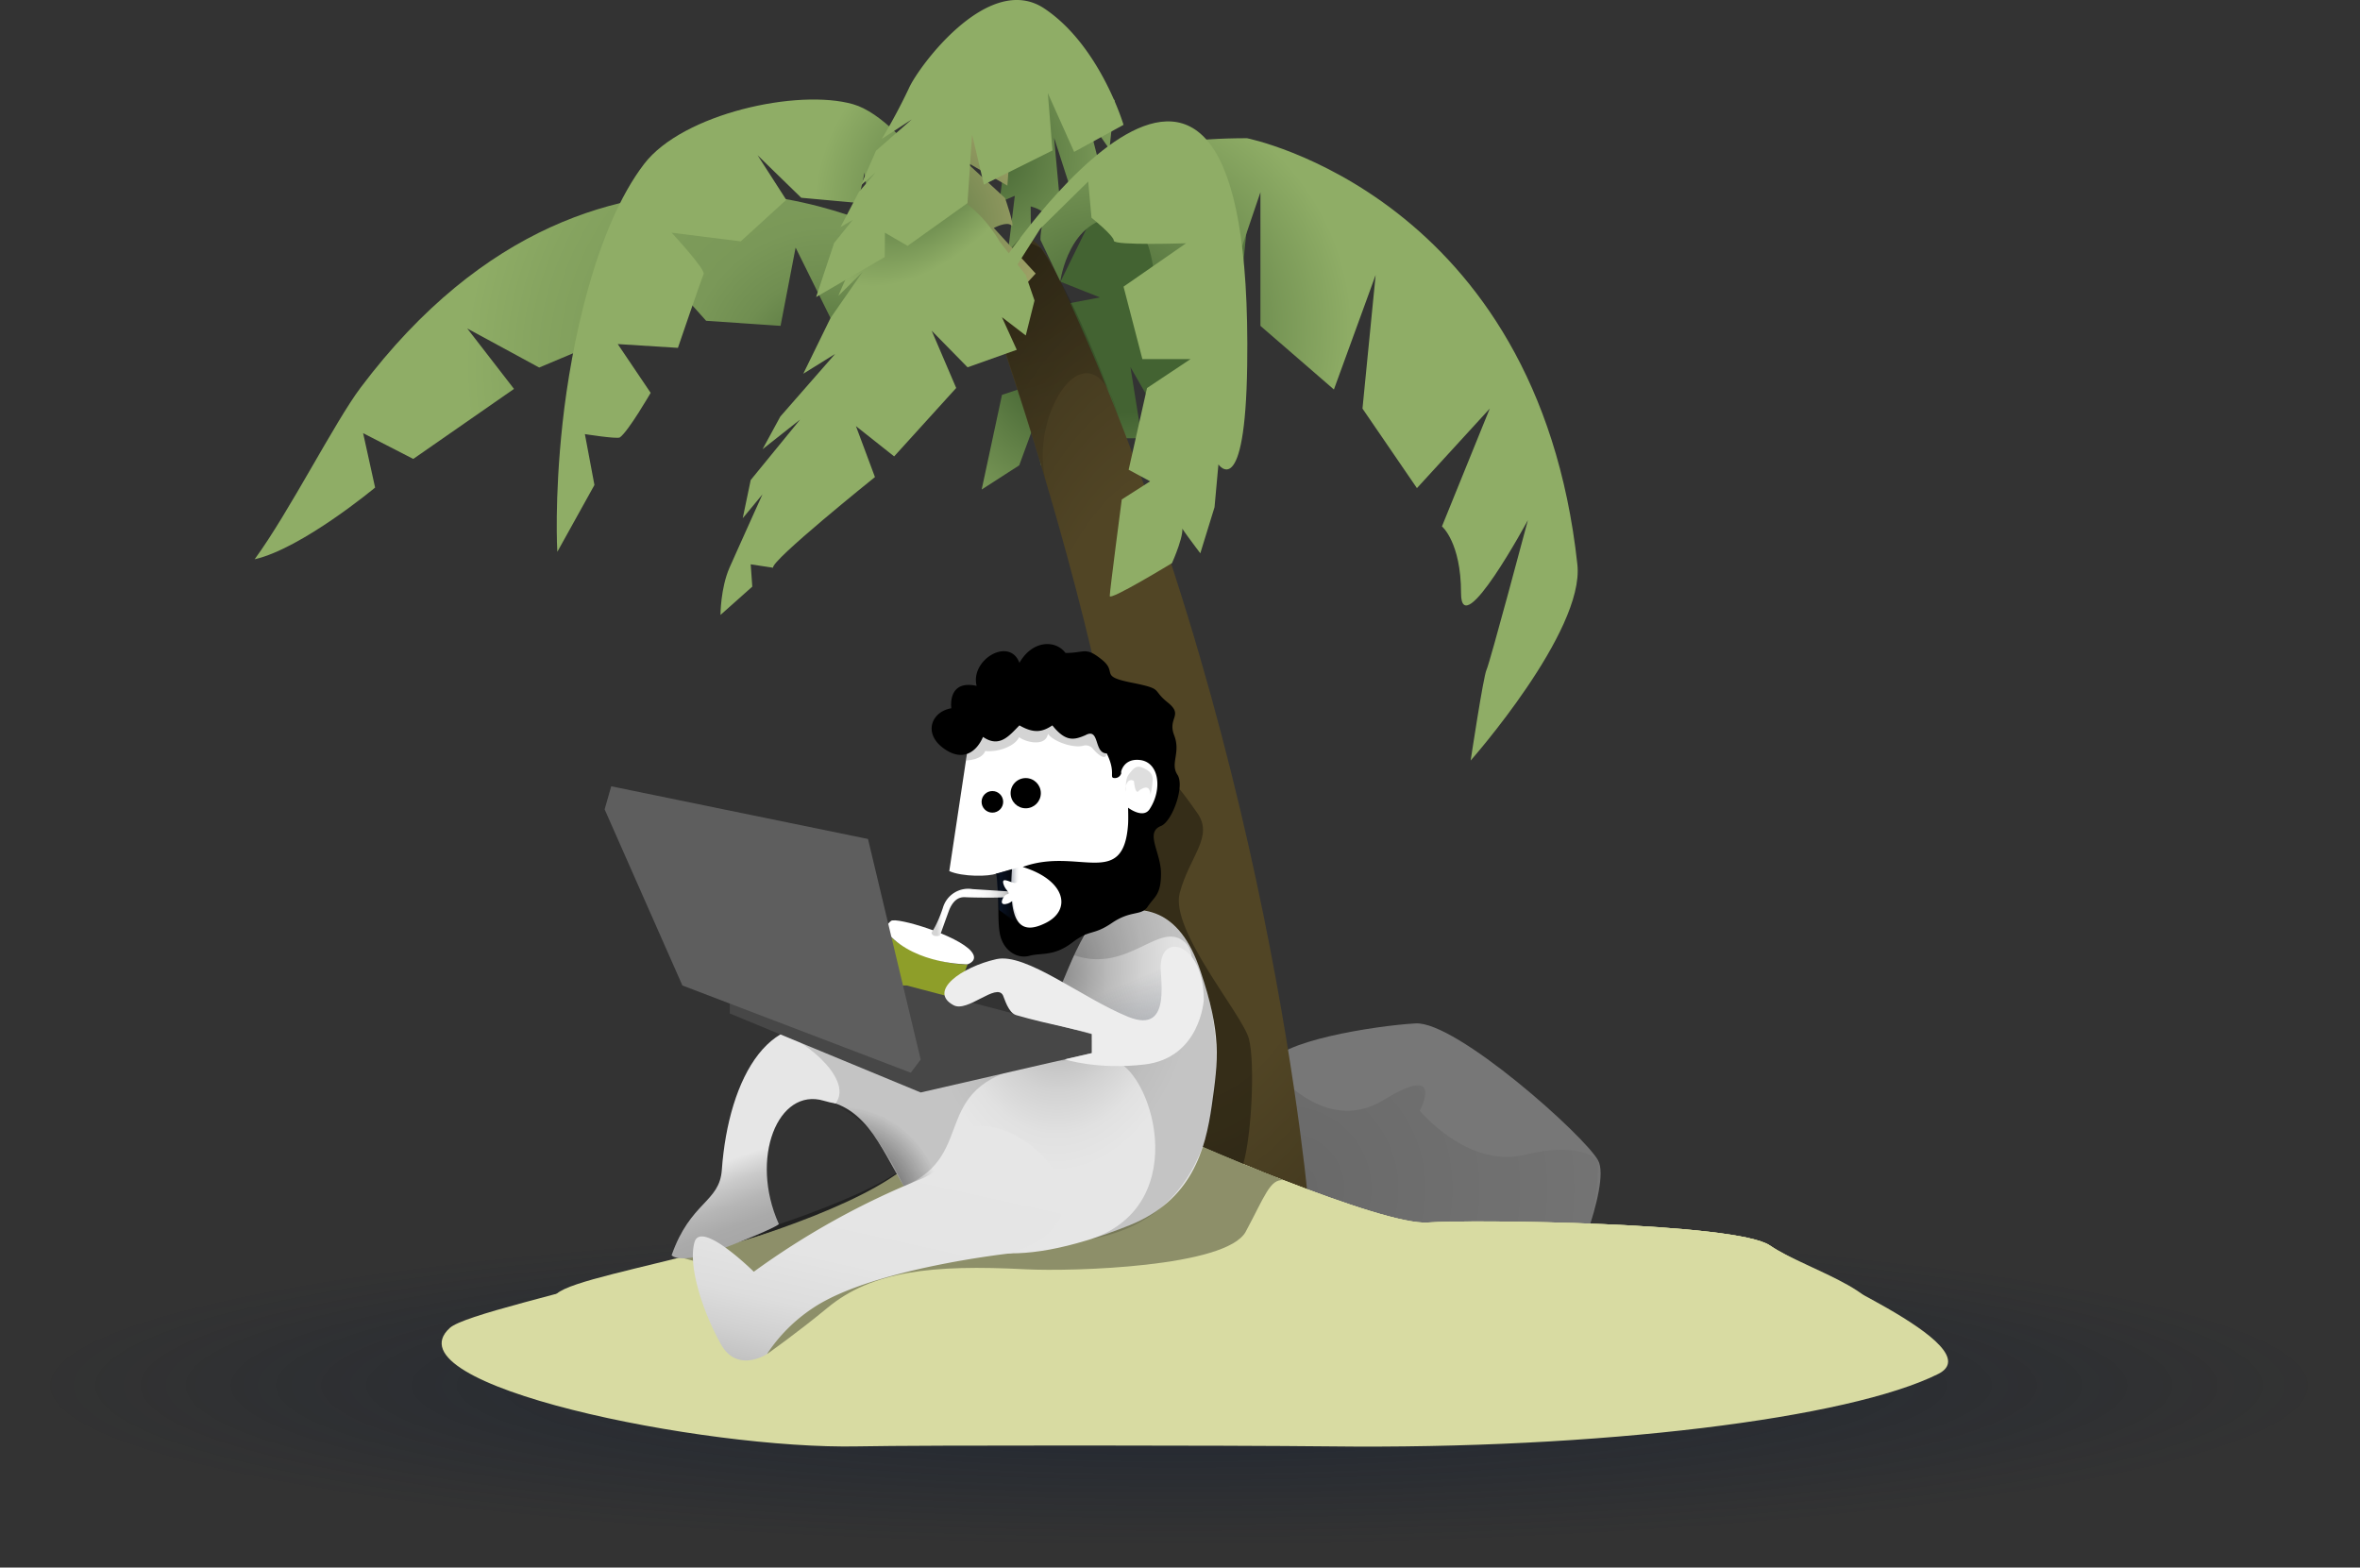 <svg id="island" data-name="Layer 1" xmlns="http://www.w3.org/2000/svg" xmlns:xlink="http://www.w3.org/1999/xlink" viewBox="0 0 716.86 476.15">
  <rect x="0" y="0" width="716.86" height="476.15" fill="#333333" stroke="none"/>
  <defs>
    <style>
      .cls-1 {
        fill: url(#radial-gradient);
      }

      .cls-2 {
        fill: url(#radial-gradient-2);
      }

      .cls-3 {
        fill: url(#radial-gradient-3);
      }

      .cls-4 {
        fill: #777;
      }

      .cls-18, .cls-5 {
        opacity: 0.15;
      }

      .cls-26, .cls-27, .cls-5, .cls-7 {
        isolation: isolate;
      }

      .cls-5 {
        fill: url(#radial-gradient-4);
      }

      .cls-6 {
        fill: #514525;
      }

      .cls-7 {
        opacity: 0.38;
        fill: url(#radial-gradient-5);
      }

      .cls-8 {
        fill: #d8dba2;
      }

      .cls-9 {
        fill: url(#radial-gradient-6);
      }

      .cls-10 {
        fill: #8e9e29;
      }

      .cls-11 {
        fill: url(#linear-gradient);
      }

      .cls-12 {
        opacity: 0.35;
      }

      .cls-13 {
        fill: url(#radial-gradient-7);
      }

      .cls-14 {
        fill: url(#radial-gradient-8);
      }

      .cls-15 {
        fill: url(#linear-gradient-2);
      }

      .cls-16 {
        fill: url(#linear-gradient-3);
      }

      .cls-17 {
        fill: url(#linear-gradient-4);
      }

      .cls-19 {
        fill: #474747;
      }

      .cls-20 {
        fill: #5e5e5e;
      }

      .cls-21 {
        fill: #ededed;
      }

      .cls-22 {
        fill: #fff;
      }

      .cls-23 {
        fill: url(#linear-gradient-5);
      }

      .cls-24 {
        fill: url(#linear-gradient-6);
      }

      .cls-25 {
        fill: url(#linear-gradient-7);
      }

      .cls-26 {
        opacity: 0.17;
      }

      .cls-27 {
        opacity: 0.13;
      }

      .cls-28 {
        fill: url(#radial-gradient-9);
      }

      .cls-29 {
        fill: url(#radial-gradient-10);
      }

      .cls-30 {
        fill: url(#radial-gradient-11);
      }

      .cls-31 {
        fill: url(#radial-gradient-12);
      }

      .cls-32 {
        fill: url(#radial-gradient-13);
      }

      .cls-33 {
        fill: #8fad66;
      }
    </style>
    <radialGradient id="radial-gradient" cx="347.21" cy="320.12" r="60.8" gradientTransform="matrix(1, -0.09, -0.09, -1, -20.13, 398.22)" gradientUnits="userSpaceOnUse">
      <stop offset="0" stop-color="#436332"/>
      <stop offset="0.85" stop-color="#8fad66"/>
    </radialGradient>
    <radialGradient id="radial-gradient-2" cx="403.51" cy="283.86" r="88.89" gradientTransform="matrix(1, 0, 0, -1, -64.51, 379.09)" gradientUnits="userSpaceOnUse">
      <stop offset="0.34" stop-color="#436332"/>
      <stop offset="0.55" stop-color="#5f7e45"/>
      <stop offset="0.84" stop-color="#82a05d"/>
      <stop offset="1" stop-color="#8fad66"/>
    </radialGradient>
    <radialGradient id="radial-gradient-3" cx="422.74" cy="-927.19" r="349.77" gradientTransform="matrix(1, 0, 0, -0.14, -64.59, 291.02)" gradientUnits="userSpaceOnUse">
      <stop offset="0" stop-color="#0c1930" stop-opacity="0.5"/>
      <stop offset="1" stop-color="#0c1930" stop-opacity="0"/>
    </radialGradient>
    <radialGradient id="radial-gradient-4" cx="456.06" cy="18.01" r="94.2" gradientTransform="matrix(1, 0, 0, -1, -64.51, 379.09)" gradientUnits="userSpaceOnUse">
      <stop offset="0" stop-opacity="0.8"/>
      <stop offset="1" stop-opacity="0.2"/>
    </radialGradient>
    <radialGradient id="radial-gradient-5" cx="424.37" cy="212.78" r="114.03" gradientTransform="matrix(1, 0, 0, -1.94, -64.51, 650.42)" gradientUnits="userSpaceOnUse">
      <stop offset="0.43" stop-opacity="0"/>
      <stop offset="1" stop-opacity="0.97"/>
    </radialGradient>
    <radialGradient id="radial-gradient-6" cx="364.89" cy="310.62" r="66.52" gradientTransform="matrix(1, 0, 0, -1, -64.51, 379.09)" gradientUnits="userSpaceOnUse">
      <stop offset="0" stop-opacity="0.3"/>
      <stop offset="1" stop-opacity="0.1"/>
    </radialGradient>
    <linearGradient id="linear-gradient" x1="334.42" y1="81.59" x2="329.9" y2="73.07" gradientTransform="matrix(1, -0.1, -0.1, -1, -40.7, 397.49)" gradientUnits="userSpaceOnUse">
      <stop offset="0.26" stop-color="#fff"/>
      <stop offset="0.47" stop-color="#fff"/>
    </linearGradient>
    <radialGradient id="radial-gradient-7" cx="394.49" cy="137.25" r="40.97" gradientTransform="matrix(1, 0.07, 0.1, -1.48, -85.58, 471.04)" gradientUnits="userSpaceOnUse">
      <stop offset="0" stop-color="#8c8c8c"/>
      <stop offset="0.08" stop-color="#989898"/>
      <stop offset="0.34" stop-color="#bababa"/>
      <stop offset="0.59" stop-color="#d2d2d2"/>
      <stop offset="0.81" stop-color="#e1e1e1"/>
      <stop offset="1" stop-color="#e6e6e6"/>
    </radialGradient>
    <radialGradient id="radial-gradient-8" cx="318.95" cy="11.33" r="31.75" gradientTransform="matrix(1, 0, 0, -1, -64.51, 379.09)" gradientUnits="userSpaceOnUse">
      <stop offset="0"/>
      <stop offset="1" stop-opacity="0"/>
    </radialGradient>
    <linearGradient id="linear-gradient-2" x1="413.92" y1="67.17" x2="408.12" y2="81.18" gradientTransform="matrix(1, 0, 0, -1, -64.51, 379.09)" gradientUnits="userSpaceOnUse">
      <stop offset="0" stop-color="#0c1930" stop-opacity="0.2"/>
      <stop offset="1" stop-color="#0c1930" stop-opacity="0"/>
    </linearGradient>
    <linearGradient id="linear-gradient-3" x1="305.96" y1="5.82" x2="297.02" y2="30.7" gradientTransform="matrix(1, 0, 0, -1, -64.51, 379.09)" gradientUnits="userSpaceOnUse">
      <stop offset="0.01" stop-color="#a6a6a6"/>
      <stop offset="0.26" stop-color="#aaa"/>
      <stop offset="0.5" stop-color="#b6b6b6"/>
      <stop offset="0.75" stop-color="#cacaca"/>
      <stop offset="1" stop-color="#e6e6e6"/>
    </linearGradient>
    <linearGradient id="linear-gradient-4" x1="312.32" y1="-80.28" x2="336.71" y2="31.03" gradientTransform="matrix(1, 0, 0, -1, -64.51, 379.09)" gradientUnits="userSpaceOnUse">
      <stop offset="0"/>
      <stop offset="0.02" stop-color="#171717"/>
      <stop offset="0.08" stop-color="#424242"/>
      <stop offset="0.13" stop-color="#696969"/>
      <stop offset="0.2" stop-color="#8b8b8b"/>
      <stop offset="0.26" stop-color="#a7a7a7"/>
      <stop offset="0.34" stop-color="#bfbfbf"/>
      <stop offset="0.43" stop-color="#d0d0d0"/>
      <stop offset="0.53" stop-color="#ddd"/>
      <stop offset="0.67" stop-color="#e4e4e4"/>
      <stop offset="1" stop-color="#e6e6e6"/>
    </linearGradient>
    <linearGradient id="linear-gradient-5" x1="303.66" y1="205.87" x2="308.84" y2="205.87" gradientTransform="matrix(1, 0, 0, -1, 0, 477.98)" xlink:href="#radial-gradient-3"/>
    <linearGradient id="linear-gradient-6" x1="302.66" y1="206.11" x2="309.56" y2="206.11" gradientTransform="matrix(1, 0, 0, -1, 0, 477.98)" xlink:href="#radial-gradient-3"/>
    <linearGradient id="linear-gradient-7" x1="333.4" y1="86.9" x2="359.08" y2="86.9" gradientTransform="matrix(1, -0.1, -0.1, -1, -40.7, 397.49)" gradientUnits="userSpaceOnUse">
      <stop offset="0" stop-color="#d4d4d4"/>
      <stop offset="0.04" stop-color="#eaeaea"/>
      <stop offset="0.08" stop-color="#fcfcfc"/>
      <stop offset="0.17" stop-color="#fdfdfd"/>
      <stop offset="0.36" stop-color="#fff"/>
      <stop offset="0.54" stop-color="#fcfcfc"/>
      <stop offset="0.65" stop-color="#f4f4f4"/>
      <stop offset="0.74" stop-color="#e5e5e5"/>
      <stop offset="0.82" stop-color="#d0d0d0"/>
      <stop offset="0.9" stop-color="#b5b5b5"/>
      <stop offset="0.97" stop-color="#959595"/>
      <stop offset="1" stop-color="#858585"/>
    </linearGradient>
    <radialGradient id="radial-gradient-9" cx="198.33" cy="257.27" r="60.8" gradientTransform="matrix(0.68, -0.74, -0.74, -0.68, 334.06, 389.51)" gradientUnits="userSpaceOnUse">
      <stop offset="0" stop-color="#5a7a44"/>
      <stop offset="0.56" stop-color="#989c63"/>
      <stop offset="0.85" stop-color="#a9ad6e"/>
    </radialGradient>
    <radialGradient id="radial-gradient-10" cx="315.37" cy="267.55" r="129.11" gradientTransform="matrix(1, 0, 0, -1, -64.51, 379.09)" gradientUnits="userSpaceOnUse">
      <stop offset="0" stop-color="#436332"/>
      <stop offset="0.01" stop-color="#476735"/>
      <stop offset="0.11" stop-color="#5f7e45"/>
      <stop offset="0.21" stop-color="#708e51"/>
      <stop offset="0.33" stop-color="#7a9858"/>
      <stop offset="0.47" stop-color="#7d9b5a"/>
      <stop offset="0.69" stop-color="#86a460"/>
      <stop offset="0.85" stop-color="#8fad66"/>
    </radialGradient>
    <radialGradient id="radial-gradient-11" cx="400.18" cy="278.73" r="88.28" gradientTransform="matrix(1, 0, 0, -1, -64.51, 379.09)" xlink:href="#radial-gradient"/>
    <radialGradient id="radial-gradient-12" cx="369.37" cy="314.82" r="67.81" gradientTransform="matrix(1, 0, 0, -1, -64.51, 379.09)" xlink:href="#radial-gradient"/>
    <radialGradient id="radial-gradient-13" cx="191.12" cy="113.11" r="55.76" gradientTransform="matrix(0.67, -0.74, -0.43, -0.39, 204.26, 232.94)" xlink:href="#radial-gradient"/>
  </defs>
  <g id="Layer_5" data-name="Layer 5">
    <path class="cls-1" d="M338.57,30.42,337,45.35l-6.71-9.64,3.05,12L324.74,56l-4.56-14.14,1.51,16.43s-4,9.36-4.14,7.43-4.48-3-4.48-3l.16,18.79-7.74.72,2.76-22.74-4.67,2,1.69-13.19L299.37,53l-3.88-16.38,7.13-6.8,19-7.9Z" transform="translate(0 -0.02)"/>
    <path class="cls-2" d="M338.57,52.09l40.31,15.67-4.67,46.41L363.56,99l2.1,19.12-13,9.58-9.28-16.17,3.45,21.61H331.66v-10.4l-5.39,10.4s-9.65,9.59-10.11,8.06-1.57-13.45-1.57-13.45l-5,13.62-11.4,7.34,6.17-28.75,7.17-2.39.07-8.4,5.45-15.56,17.07-3.25-12-4.77Z" transform="translate(0 -0.02)"/>
  </g>
  <g id="Layer_1-2" data-name="Layer 1">
    <ellipse class="cls-3" cx="358.43" cy="420.7" rx="358.43" ry="55.45"/>
    <path class="cls-4" d="M474.43,392.75c1-.29,15.16-32.71,11-40.26S442.31,310.18,430,310.88s-42.51,5.46-44.12,12.61-23.83,42.88-22.24,46.85S416.06,409.6,474.43,392.75Z" transform="translate(0 -0.02)"/>
    <path class="cls-5" d="M385.88,323.49s15.68,22.15,34.52,10.59,10.87,3.34,10.87,3.34,14.57,17.6,31.9,13.36,22.22,1.71,22.22,1.71,1.77,35.87-22.55,36.66S395,396.31,390,382.24,385.88,323.49,385.88,323.49Z" transform="translate(0 -0.02)"/>
    <path class="cls-6" d="M303.66,102.36s71.55,201.42,29.83,251.73,64.22,14.29,64.22,14.29S385.8,221.64,322.07,85.49C304.49,48,303.66,102.36,303.66,102.36Z" transform="translate(0 -0.02)"/>
    <path class="cls-7" d="M303.66,102.36s71.55,201.42,29.83,251.73,64.22,14.29,64.22,14.29S385.8,221.64,322.07,85.49C304.49,48,303.66,102.36,303.66,102.36Z" transform="translate(0 -0.02)"/>
    <path id="sand-animated" class="cls-8" d="M169.11,393c8.3-7.49,84.55-15.63,109.55-41.63,12.34-12.83,61-15,71-10s70,31,84,30,94,0,104,7,36.07,16,19.44,24.3c-26.89,13.47-71.75,15.83-154.25,14.92-29.61-.33-117.6,6.8-136.07,7.19-47,1-119.27-12.21-100-29.57Z" transform="translate(0 -0.02)"/>
    <path id="sand-low" class="cls-8" d="M136.66,403.36c8.3-7.49,117-26,142-52,12.34-12.83,61-15,71-10s70,31,84,30,94,0,104,7,67.75,30.61,51.08,39c-26.89,13.47-102.58,23-185.08,22-29.61-.32-124.56-.39-143,0C213.66,440.36,117.42,420.73,136.66,403.36Z" transform="translate(0 -0.02)"/>
    <path id="sand-high" class="cls-8" d="M176.85,392.64c8.3-7.49,76.81-15.28,101.81-41.28,12.34-12.83,61-15,71-10s70,31,84,30,94,0,104,7,43.91,16.62,27.28,25c-26.89,13.47-67.48,15-161.31,11.39-29.61-.33-115.61,3.85-134.08,6C222.54,421.73,157.61,410,176.85,392.64Z" transform="translate(0 -0.02)"/>
    <path class="cls-9" d="M298.16,85.39s12.33,35.32,19.8,61.7c-6.39-20.88,13.7-51.53,21.75-20.52-12.85-36.33-23.55-51.22-23.55-51.22l-6.32-3.06Z" transform="translate(0 -0.02)"/>
  </g>
  <g id="Layer_3" data-name="Layer 3">
    <path class="cls-10" d="M269.92,283.76c2.46,3.79,15.6,9.55,24,9.17-3,8.53-16,31.64-16,31.64s-16.8-.82-15.93-3S269.92,283.76,269.92,283.76Z" transform="translate(0 -0.02)"/>
    <path class="cls-11" d="M270.66,279.75c1.52-1.26,20.36,4.35,24.4,9.28,2.34,2.85-1.16,3.9-1.16,3.9s-15.57.11-24-9.17C268,281.64,270.66,279.75,270.66,279.75Z" transform="translate(0 -0.02)"/>
  </g>
  <g id="Layer_2" data-name="Layer 2">
    <g class="cls-12">
      <path d="M204,381.31s28.27,6.4,30.2,12.72S233,411.31,233,411.31s9.06-6.37,18.3-14c13.53-11.22,31.72-13.22,60.3-11.74,14.23.72,61-.66,66.8-11.44s7.38-16.09,11.49-15.63c-4.54-2-8.48-3.37-12.26-4.94,2.51-8.25,3.66-30.59,1.73-38s-24.08-33-21-44.36,10.49-17.1,5.21-24.39-12.27-18.74-22.9-12.5-3.05,60,2,74.51-2.45,55.44-16,54-39.19-11.66-50-11.11C274.66,359.25,234.21,374.22,204,381.31Z" transform="translate(0 -0.02)"/>
    </g>
    <path class="cls-13" d="M253.81,335.2c-3.31-1.16-1.73-6,8.27-15s47.08,1.49,54.08-8.51,11.42-32.49,20.92-34.49,21-2,27.58,17.81c6.39,19.08,5.43,26.83,3.43,40.83-1.92,13.46-6.12,28.8-25,36.36C268.08,402.16,279.66,344.26,253.81,335.2Z" transform="translate(0 -0.02)"/>
    <path class="cls-14" d="M253.81,335.2c-3.31-1.16-1.73-6,8.27-15s47.08,1.49,54.08-8.51,11.42-32.49,20.92-34.49S357,275.57,364.66,295c7.6,19.21,6.56,26.74,5,41.55-1.44,13.53-7.66,28.08-26.55,35.64C268.08,402.16,279.66,344.26,253.81,335.2Z" transform="translate(0 -0.02)"/>
    <path class="cls-15" d="M341.27,316.47s16.75-4.93,16.41-5.6S356.5,295,356.5,295l-10.2-4.4s-17.23,5.12-17.23,5.48,5.8,14.82,5.8,14.82Z" transform="translate(0 -0.02)"/>
    <path class="cls-16" d="M204,381.31s2.26,3.07,15.26-1.93c16.88-6.49,17.32-7.55,17.32-7.55-9-20-.26-41.64,13.68-37.45,20,6,15.32-16,7-20-23-11-36,13-38,41C218.56,365.29,209.72,365,204,381.31Z" transform="translate(0 -0.02)"/>
    <path class="cls-17" d="M307.05,380.71s-42,4.53-60.08,16.6a49.39,49.39,0,0,0-14,14s-9,6-14-3c-5.87-10.56-10-24.15-8-31s18,9,18,9a238.11,238.11,0,0,1,50.69-28.13c2.39-1,10.51-5,9.55-13C304.73,331,345.49,368.42,307.05,380.71Z" transform="translate(0 -0.02)"/>
    <g class="cls-18">
      <path d="M237.06,314.23c4.45-.23,22.76,12.95,16.75,21,4,3.68,10.6,3.68,20.74,25.14,23.61-10,5.82-31.57,41.81-37.37,5.44-.88,15.81-1.93,21.41-1,11.6,1.86,25.18,43.34-6.11,54.33,44.41-8.09,38.75-60.66,35.89-71.58-1.33-5.05-4.7-21.06-14.62-26.27-10.57-5.56-22.89,1.15-26.66,11.7,16.7,5.69,26-11,33.73-3.87,6.46,6-3.87,28.29-3.87,28.29L311.57,317s-63.68-9.9-64.4-10.14S237.06,314.23,237.06,314.23Z" transform="translate(0 -0.02)"/>
    </g>
    <polygon class="cls-19" points="221.66 307.84 221.66 299.34 275.41 299.34 331.66 314.13 331.66 319.88 279.66 331.84 221.66 307.84"/>
    <polygon class="cls-20" points="207.28 299.34 183.66 245.84 185.66 238.84 263.66 254.84 279.66 321.84 276.66 325.84 207.28 299.34"/>
    <path class="cls-21" d="M352.66,292.36c-.82,3.08,4.08,22.25-10,16.51s-31-19.51-40-17.51c-10.51,2.34-20.93,9.75-13,14,4.27,2.29,13-6.94,15-3,.46.9,1.56,5.25,4,6,9.67,2.85,23.76,5.36,23,5.79v5.75l-8.25,1.9s9.93,3.25,24.25,1.56c17-2,18-19.66,18-19.66C365.66,287.09,353.66,283.36,352.66,292.36Z" transform="translate(0 -0.02)"/>
    <path class="cls-22" d="M293.66,229.36l-5.31,35.25c4,1.8,12.11,1.69,14.31.75,2.48-1,1,15,8,18s16.61-5.5,23.5-11.5,11,0,18.5-28.5c0-16.15-14-46-41-37C295.1,211.89,293.66,229.36,293.66,229.36Z" transform="translate(0 -0.02)"/>
    <path d="M340.66,234.36c-.39,2.23-.5-4.1,5.5-3.5s7,9,3,15c-2,2.94-6.5-.5-6.5-.5s.11,3.42,0,5c-1.35,20-15.36,6.84-32,13,13,4,15,13,7,17-7,3.5-11.59,1.39-10.26-16.33-2.18.62-4.06,1.22-4.74,1.33,1,8,.25,13.5,1,18,.9,5.38,5.3,8,9,7s7.42.24,13-4,6.21-2,12.11-6,8.89-2,10.89-5,4-3.5,4-10-5-12.45,0-14.45c3.38-1.35,7.3-12.07,5-15.55s1.08-6.63-1-12,3-6-2-10-1-4-11-6-4-3-9-7-5-2-11-2c-3-4-10-4-14,3-3-8-15-1-13,7-9-2-7.69,6.8-7.69,6.8-6,1-8.68,7.6-2.31,12.2,5.85,4.22,10,1,11.94-3.5,5.06,3.5,8.06-.5,11.06-3.5,4.46,2.55,7,2,10,0,4,5,6.5,4.5,10,3,4.5-2.5,2.5,5.5,6.5,5.5,3,6,.5,7.5,2.5,7.5A2,2,0,0,0,340.66,234.36Z" transform="translate(0 -0.02)"/>
    <g>
      <circle cx="311.57" cy="240.93" r="4.59"/>
      <circle cx="301.44" cy="243.56" r="3.28"/>
    </g>
    <polygon class="cls-23" points="308.84 280.57 303.66 276.56 303.66 265.1 308.78 263.66 308.84 280.57"/>
    <polygon class="cls-24" points="309.56 280.33 303.33 276.32 302.66 265.34 309.49 263.41 309.56 280.33"/>
    <path class="cls-25" d="M282.94,283.3c.21,1.07,1.19,1.22,2.57.92,0,0,2.7-7.56,2.9-8,1.63-3.75,3.83-3.74,5-3.66s13.22.33,13.43-.28a12.34,12.34,0,0,1,.66-1.43l-12.09-.76a8,8,0,0,0-9,5.68C284.6,281.19,282.94,283.3,282.94,283.3Z" transform="translate(0 -0.02)"/>
    <path class="cls-22" d="M309.56,266.2s0,2.36-1.56,2-3.82-1.83-3.21.32,2.61,2.87,1,3.17c-.87.16-2.64,3.26-.38,2.95s2.17-2.08,2.39.29c.35,3.82,5.31,6.11,5.31,6.11s1-11.31,1.09-12.06S309.56,266.2,309.56,266.2Z" transform="translate(0 -0.02)"/>
    <path class="cls-26" d="M293.66,229.36l-.24,1.64s4.74,0,5.85-2.87c3.31.43,8.81-1.14,10.29-4.19,1.91,1.49,8,3.06,8.76-1,1.86,2.49,7.83,4.38,10.7,3.6a2.8,2.8,0,0,1,2.93.89c1.64,1.95,4,3.75,4.21,1.41.36-3.24.85-12.76-.62-13.74s-20.68,2-20.68,2l-21,4.89Z" transform="translate(0 -0.02)"/>
    <path class="cls-27" d="M341.82,240.3c.07.81,0-2.85.63-4.32a3.55,3.55,0,0,1,.51-.86c1.14-1.4,2.09-2.75,3.87-2s3.26,1.59,3.31,3.57a28.75,28.75,0,0,1-.66,4.7c0,.51,0-1.77-1-2.08s-2.46.82-2.46.82c-1.2,1.7-1.58-2.86-1.58-2.86a1.32,1.32,0,0,0-1.74.08A3.86,3.86,0,0,0,341.82,240.3Z" transform="translate(0 -0.02)"/>
  </g>
  <g id="Layer_4" data-name="Layer 4">
    <path class="cls-28" d="M299.16,28.19,308,40.3l-11.44-2.65,10.31,6.87L306,56.41,293.15,49l12.14,11.18s3.32,9.59,1.9,8.29-5.31.8-5.31.8l12.71,13.84-5.26,5.72L296.14,70.09,294,74.69l-7.58-10.93-1.17,7.51-13.9-9.56.74-9.83,8.81-18.6Z" transform="translate(0 -0.02)"/>
    <path class="cls-29" d="M277,73.7s-92.85-55.08-167.47,44.07c-7.88,10.48-21.7,37.81-32.18,52.13,14.4-3.3,36.59-21.78,36.59-21.78l-3.64-16.52,15.23,7.82,30.6-21.27-14.2-18.36,21.85,11.87L193.86,99l3.29-20.9,17.34,19.36L237.1,99l4.57-23.78,10.62,21.44,19.89,5.11L277,86.26s26,19.33,26,16.43-6.87-18.36-6.87-18.36Z" transform="translate(0 -0.02)"/>
    <path class="cls-30" d="M322.07,85.49S324.66,66,339.83,66c10.3,0,10.85,19.47,10.85,19.47l19.71,9.67,12.47-36.73V99l22.32,19.33,12.68-34.79-4,40.59,16.54,24.16,22.12-24.16L438,159.91s5.8,4.83,5.8,20.29S464.11,158,464.11,158s-11.59,43.49-12.56,45.43-4.83,27.6-4.83,27.6,34.61-39.18,32.42-59.5C467,59.4,378.77,42,378.77,42c-65.29,0-62.71,30.93-62.71,30.93Z" transform="translate(0 -0.02)"/>
    <path class="cls-31" d="M296.94,73.77s-21-37.25-37.77-42.08-51.76,2.82-63.49,18.1c-14.79,19.27-22.2,55-24.78,78.55s-1.61,39.3-1.61,39.3l11.27-20.3-2.9-15.46s9.81,1.55,10.63,1c2.58-1.83,9.35-13.53,9.35-13.53l-10-14.82,18.28,1.15s7.17-21,7.81-22.41S204,70.7,204,70.7l21,2.63,13.83-12.61-8.7-13.53,13.25,12.9,17.11,1.56s3.2-12.56,2.25-11.59S264.35,62,264.35,62L275,64.87s4.59-5.79,4.71-4.83,8.69,14.57,8.69,14.57l9.78,13.48L303,91.63Z" transform="translate(0 -0.02)"/>
    <path class="cls-32" d="M234.85,172.47c-1-1.93,30.92-27.54,30.92-27.54L260,129.46l11.6,9.19,18.85-20.78L283,100.47l10.91,11.12,14.94-5.32-4.51-9.91,7.24,5.56,2.66-10.63-2.66-7.73-7.91-10.13s-11.17-20.34-25.72-13.55-23.28,30-23.28,30L262,82.63l-9.73,14L244,113.54l9.66-6-16.63,19-5.4,9.93,11.4-9-15,18.36-2.42,11.6,6-7.25s-4.09,9-7.29,16.17c-1.06,2.35-2,4.5-2.71,6.06-2.76,6.28-2.76,14.4-2.76,14.4l9.66-8.6-.48-6.77Z" transform="translate(0 -0.02)"/>
    <path class="cls-33" d="M378.84,111c-.59,41.87-8.74,30.08-8.74,30.08l-1.18,13-4.32,14s-7.64-10-5.86-8.53S356,171.06,356,171.06s-18.91,11.53-18.91,10,3.65-29.33,3.65-29.33l8.62-5.51-6.53-3.51,5.58-24.82,13.22-8.8H347l-5.72-22,19-13.18s-21.94.75-21.94-.76-6.79-7-6.79-7l-1-11L316,69.46l-7,11-5.35.5S380.93-35.91,378.84,111Z" transform="translate(0 -0.02)"/>
    <path class="cls-33" d="M247.89,90.26l20.86-12.17.05-7.38,6.89,4,18.19-13,1.4-20.82,3.59,15.2L319.7,45.72,318.28,28.3l8,17.86,15-8.22s-7.17-24.1-24.08-35.35S279,20.26,276.09,26.81a172.41,172.41,0,0,1-8.26,15.42l9.11-5.92-10.86,9.5-4.59,10.51,4.46-3.9-5.09,5.95L255.31,69l3.7-2.17-5.64,7Z" transform="translate(0 -0.02)"/>
  </g>
</svg>
